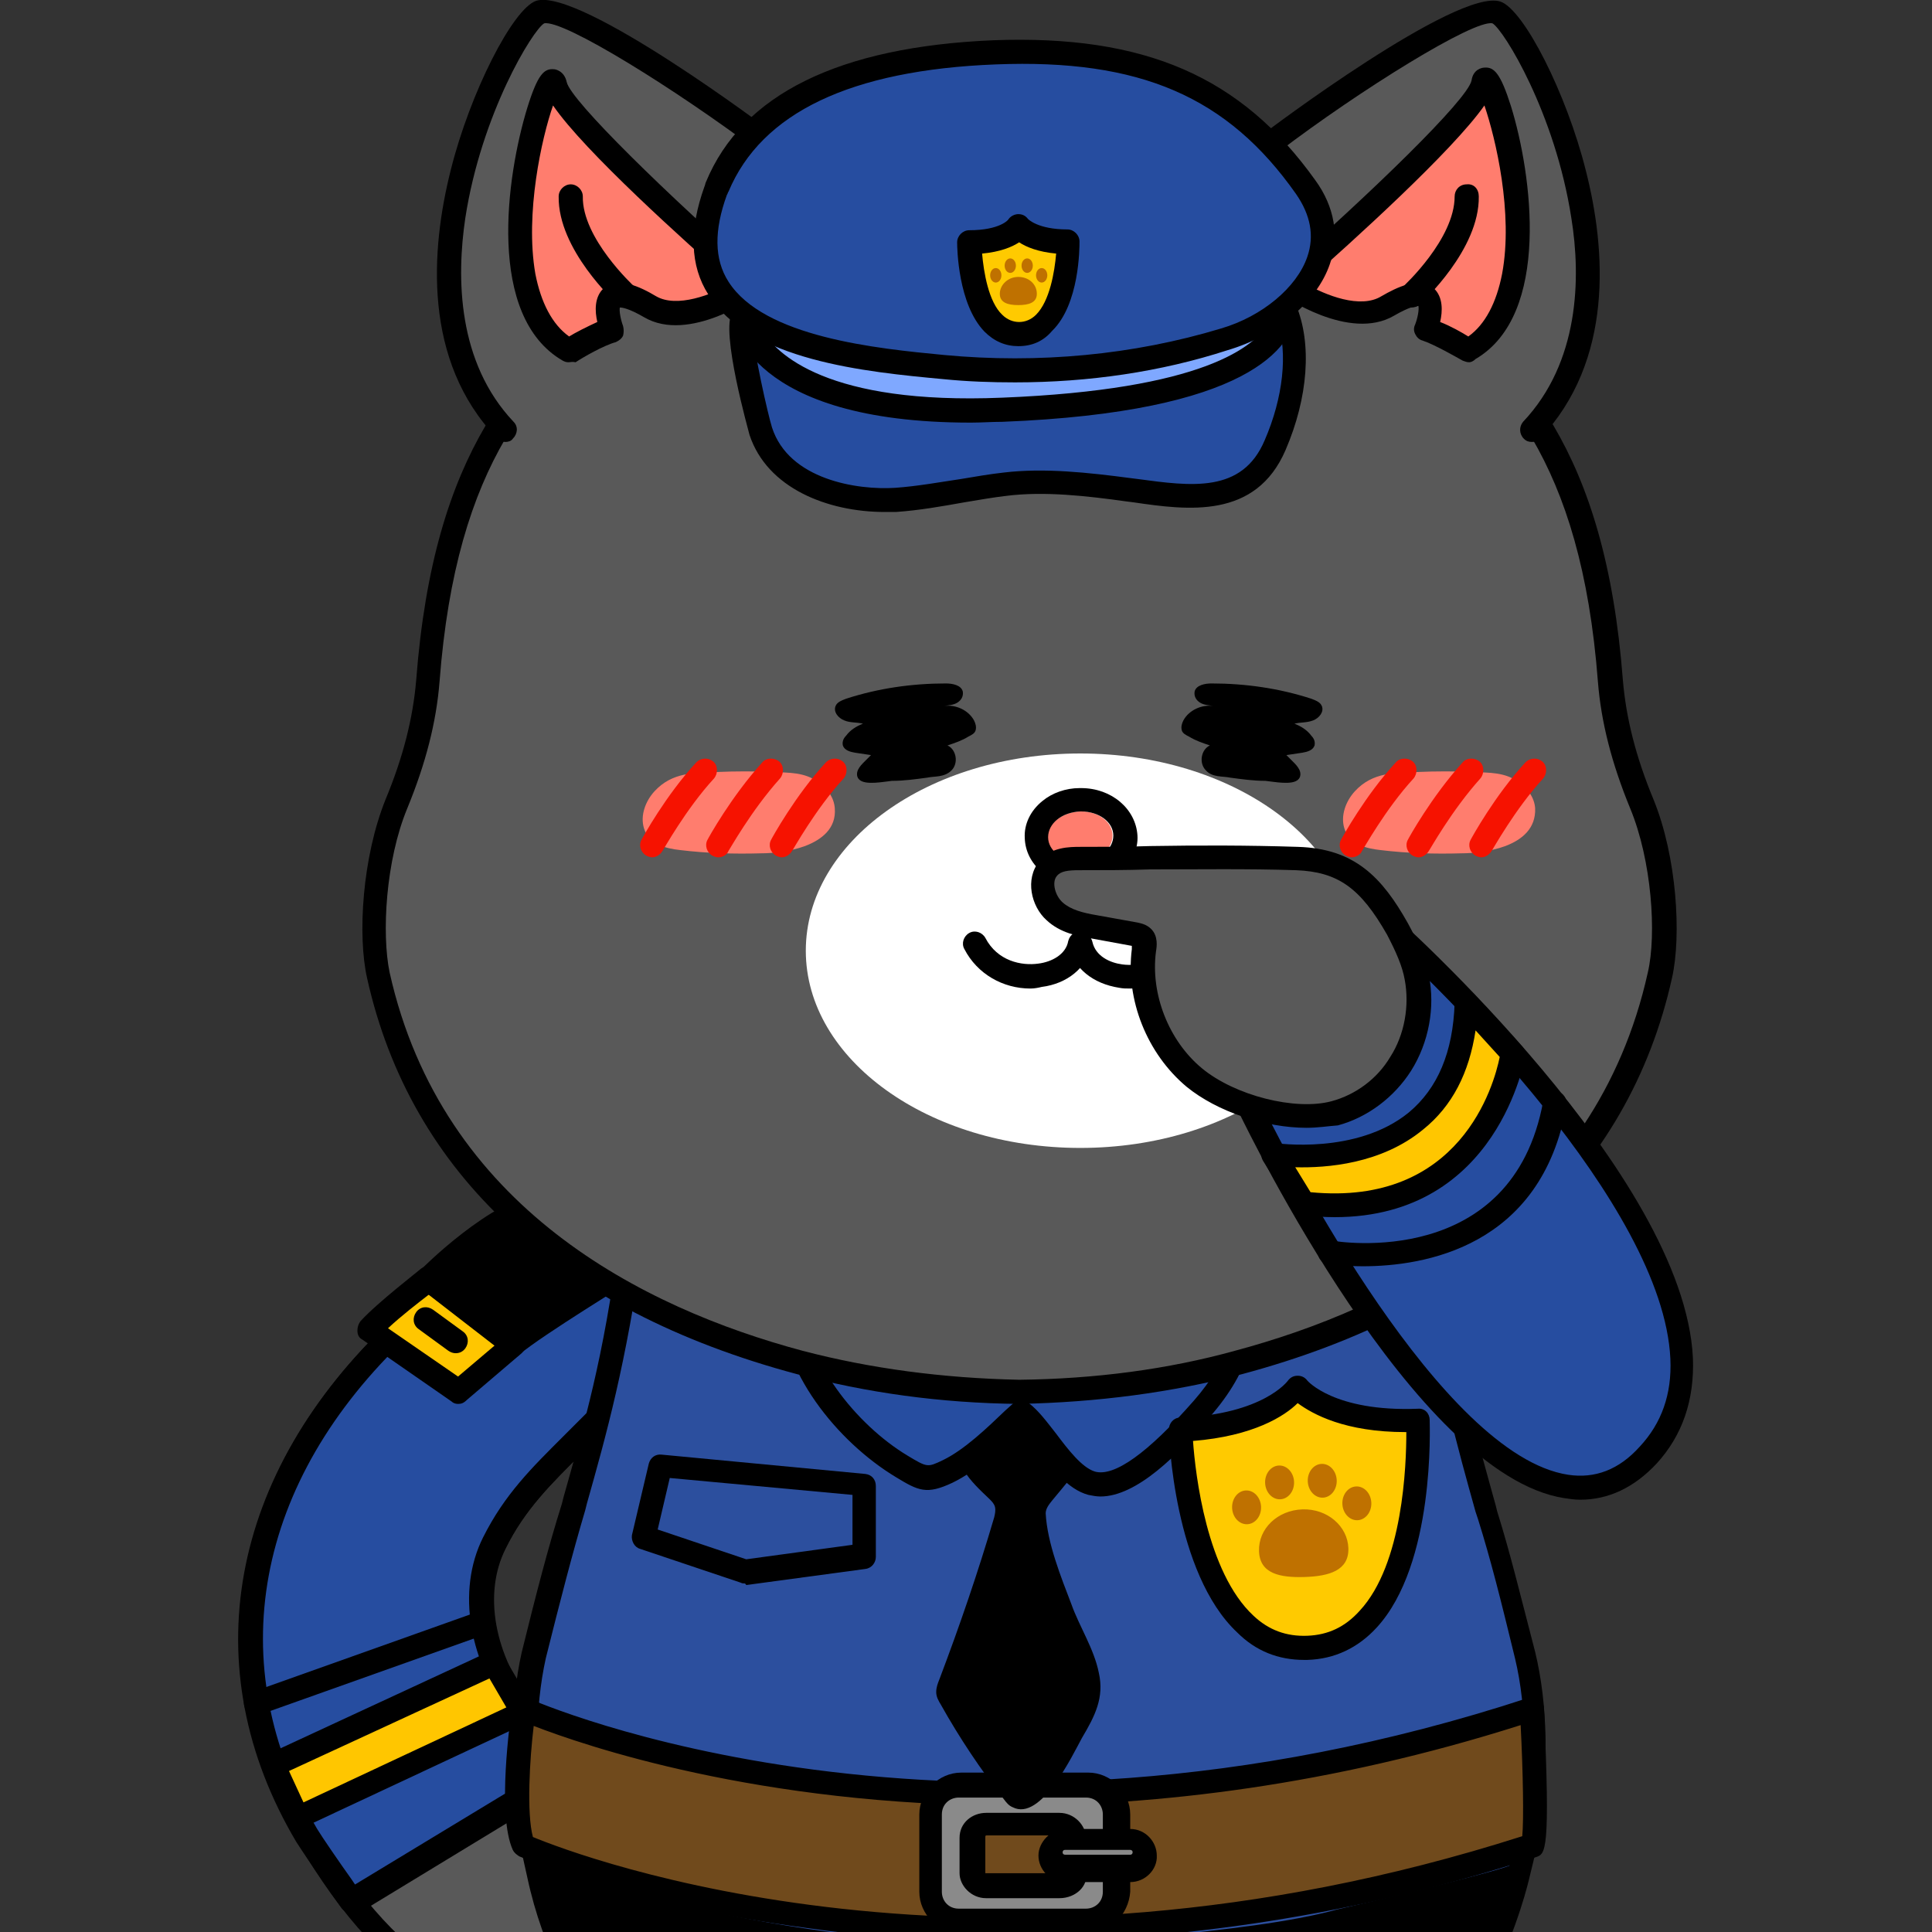<?xml version="1.0" encoding="utf-8"?>
<!-- Generator: Adobe Illustrator 26.5.0, SVG Export Plug-In . SVG Version: 6.00 Build 0)  -->
<svg version="1.1" id="레이어_5" xmlns="http://www.w3.org/2000/svg" xmlns:xlink="http://www.w3.org/1999/xlink" x="0px"
	 y="0px" viewBox="0 0 240 240" style="enable-background:new 0 0 240 240;" xml:space="preserve">
<rect x="0" y="0" width="240" height="240" fill="#333333" stroke="none"/>
<g>
	<defs>
		<rect id="SVGID_1_" width="240" height="240"/>
	</defs>
	<clipPath id="SVGID_00000170280320467135246560000000494494529183756451_">
		<use xlink:href="#SVGID_1_"  style="overflow:visible;"/>
	</clipPath>
	<g style="clip-path:url(#SVGID_00000170280320467135246560000000494494529183756451_);">
		<g>
			<path style="fill:#595959;" d="M78.8,151.1c-1-0.3-2.2-0.5-3.3-0.6c-9.9-1.2-19,8.1-25.8,14.5c-17.5,16.4-25.3,39.7-11.5,63
				c4.1,6.9,10,14.8,17,18.4c3,1.5,6.5,1.7,9.8,1.4c6.1-0.5,12.8-3.3,14.7-8.7c1.5-4.2-0.4-8.8-2.9-12.5c-3.4-5-8.1-9.1-11.8-13.8
				c-4.7-6-7-14.3-3.6-21c3.3-6.7,8-10.2,13.2-15.7c4.5-4.7,9.5-8.4,11.1-14.8C87.2,155.3,83.8,152.4,78.8,151.1z"/>
			<path d="M62.5,249.4c-3.2,0-5.8-0.6-8-1.7c-6.1-3.1-12-9.4-17.6-19c-12.8-21.6-8.4-45.8,11.8-64.8l1.3-1.2
				c6.6-6.3,15.7-14.9,25.7-13.7c1.3,0.2,2.4,0.4,3.5,0.6c6.7,1.7,9.5,5.9,8,11.9c-1.4,5.6-5.2,9.3-8.9,12.9
				c-0.9,0.9-1.8,1.7-2.6,2.6c-1.2,1.3-2.4,2.4-3.5,3.6c-3.7,3.7-7,6.9-9.4,11.8c-2.8,5.6-1.4,13.2,3.5,19.5c1.6,2,3.3,3.9,5,5.7
				c2.4,2.6,4.8,5.2,6.8,8.1c2.4,3.5,4.9,8.7,3.1,13.8c-2.2,6.4-9.7,9.2-15.9,9.7C64.2,249.3,63.4,249.4,62.5,249.4z M73.7,151.8
				c-8,0-15.6,7.2-21.7,13l-1.3,1.2c-19.1,18-23.3,40.8-11.3,61.2c5.3,8.9,11,15.1,16.4,17.8c2.3,1.2,5.3,1.6,9,1.3
				c5.1-0.4,11.6-2.7,13.4-7.8c1.4-4-0.7-8.3-2.7-11.2c-1.9-2.8-4.3-5.3-6.6-7.8c-1.8-1.9-3.6-3.9-5.2-5.9c-5.6-7.1-7.1-16-3.8-22.6
				c2.7-5.4,6.1-8.7,10-12.6c1.1-1.1,2.3-2.3,3.5-3.5c0.9-0.9,1.8-1.8,2.7-2.7c3.5-3.5,6.9-6.7,8.1-11.5c0.7-2.7,0.9-6.6-5.8-8.3
				l0,0c-0.9-0.2-2-0.4-3.1-0.6C74.8,151.9,74.2,151.8,73.7,151.8z"/>
		</g>
		<g>
			<path style="fill:#264DA0;" d="M43.6,236.1c-1-1.5-4.7-6.7-5.5-8.2c-13.8-23.3-6-46.5,11.5-63c6.8-6.4,15.9-15.7,25.8-14.5
				c1.2,0.1,2.3,0.3,3.3,0.6c5,1.3,8.4,4.2,6.9,10.1C84,167.6,79,171.3,74.5,176c-5.3,5.5-9.9,9-13.2,15.7c-3.3,6.7-1.1,15.1,3.6,21
				c1.9,2.4,4,4.6,6,6.8L43.6,236.1z"/>
			<path d="M43.6,237.6c-0.5,0-0.9-0.2-1.2-0.6l-1.2-1.7c-1.6-2.3-3.7-5.4-4.4-6.5c-12.8-21.6-8.4-45.8,11.8-64.8l1.3-1.2
				c6.6-6.3,15.7-14.9,25.7-13.7c1.3,0.2,2.4,0.4,3.5,0.6c6.7,1.7,9.5,5.9,8,11.9c-1.4,5.6-5.2,9.3-8.9,12.9
				c-0.9,0.9-1.8,1.7-2.6,2.6c-1.2,1.3-2.4,2.4-3.5,3.6c-3.7,3.7-7,6.9-9.4,11.8c-2.8,5.6-1.4,13.2,3.5,19.5c1.6,2,3.3,3.9,5,5.8
				l0.9,1c0.3,0.3,0.4,0.8,0.4,1.2c-0.1,0.4-0.3,0.8-0.7,1.1l-27.3,16.6C44.2,237.5,43.9,237.6,43.6,237.6z M73.7,151.8
				c-8,0-15.6,7.2-21.7,13l-1.3,1.2c-19.1,18-23.3,40.8-11.3,61.2c0.6,1,2.8,4.2,4.3,6.3l0.4,0.6l24.6-14.9
				c-1.7-1.8-3.3-3.6-4.9-5.6c-5.6-7.1-7.1-16-3.8-22.6c2.7-5.4,6.1-8.7,10-12.6c1.1-1.1,2.3-2.3,3.5-3.5c0.9-0.9,1.8-1.8,2.7-2.7
				c3.5-3.5,6.9-6.7,8.1-11.5c0.7-2.7,0.9-6.6-5.8-8.3c-0.9-0.2-2-0.4-3.1-0.6C74.8,151.9,74.2,151.8,73.7,151.8z"/>
		</g>
		<g>
			<line style="fill:#D5B898;" x1="31.8" y1="211.6" x2="60" y2="201.6"/>
			<path d="M31.8,213.1c-0.6,0-1.2-0.4-1.4-1c-0.3-0.8,0.1-1.6,0.9-1.9l28.1-10c0.8-0.3,1.6,0.1,1.9,0.9c0.3,0.8-0.1,1.6-0.9,1.9
				l-28.1,10C32.2,213,32,213.1,31.8,213.1z"/>
		</g>
		<g>
			<g>
				<path style="fill:#FFC600;" d="M53.2,158.9c0,0-5.3,4.1-7.3,6.3l11.1,7.7l6.8-5.8L53.2,158.9z"/>
				<path d="M56.9,174.4c-0.3,0-0.6-0.1-0.8-0.3l-11.1-7.7c-0.4-0.2-0.6-0.6-0.6-1.1c0-0.4,0.1-0.8,0.4-1.2c2.1-2.3,7.3-6.3,7.5-6.5
					c0.5-0.4,1.3-0.4,1.8,0l10.6,8.2c0.4,0.3,0.6,0.7,0.6,1.1c0,0.4-0.2,0.9-0.5,1.2l-6.8,5.8C57.6,174.3,57.3,174.4,56.9,174.4z
					 M48.2,165l8.7,6l4.6-3.9l-8.2-6.3C52,161.8,49.8,163.5,48.2,165z"/>
			</g>
			<g>
				<line style="fill:#FFC600;" x1="52.9" y1="163.9" x2="56.6" y2="166.6"/>
				<path d="M56.6,168.1c-0.3,0-0.6-0.1-0.9-0.3l-3.7-2.7c-0.7-0.5-0.8-1.4-0.3-2.1c0.5-0.7,1.4-0.8,2.1-0.3l3.7,2.7
					c0.7,0.5,0.8,1.4,0.3,2.1C57.5,167.9,57.1,168.1,56.6,168.1z"/>
			</g>
			<g>
				<path d="M53.2,158.9c0,0,8.3-8.4,14.6-9.5l10.2,8.2c0,0-11.4,7-14.3,9.4L53.2,158.9z"/>
				<path d="M63.8,168.6c-0.3,0-0.6-0.1-0.9-0.3l-10.6-8.2c-0.3-0.3-0.5-0.6-0.6-1.1c0-0.4,0.1-0.8,0.4-1.1
					c0.4-0.4,8.7-8.8,15.4-9.9c0.4-0.1,0.8,0,1.2,0.3l10.2,8.2c0.4,0.3,0.6,0.8,0.5,1.2c0,0.5-0.3,0.9-0.7,1.2
					c-0.1,0.1-11.4,7-14.1,9.3C64.4,168.5,64.1,168.6,63.8,168.6z M55.5,158.8l8.3,6.4c2.9-2.1,8.8-5.8,11.7-7.7l-8.1-6.5
					C63.1,152.1,57.8,156.6,55.5,158.8z"/>
			</g>
		</g>
		<g>
			<polygon style="fill:#FFC600;" points="33.9,219.3 61.4,206.6 64.9,212.7 36.9,225.8 			"/>
			<path d="M36.9,227.3c-0.2,0-0.3,0-0.5-0.1c-0.4-0.1-0.7-0.4-0.8-0.8l-3-6.6c-0.3-0.7,0-1.6,0.7-1.9l27.4-12.7
				c0.7-0.3,1.5-0.1,1.9,0.6l3.6,6.1c0.2,0.4,0.3,0.8,0.1,1.2c-0.1,0.4-0.4,0.7-0.8,0.9l-28,13.1C37.3,227.2,37.1,227.3,36.9,227.3z
				 M35.9,220l1.8,3.9l25.2-11.8l-2.1-3.6L35.9,220z"/>
		</g>
	</g>
	<g style="clip-path:url(#SVGID_00000170280320467135246560000000494494529183756451_);">
		<g>
			<path style="fill:#2C4F9E;" d="M131.2,121c-13.5,0-26.1,1.9-26.1,1.9c-0.3,0-23.3,7.7-26.6,31.3c-2.1,15.5-4.7,24.2-7.2,33.1
				c-1.6,5.3-3.1,11-4.9,18.4c-2.8,12.6-0.8,32.9,10.6,47.7c10.9,13.9,28.2,21.1,51,21.1s40.1-7.1,51-21.1
				c11.3-14.7,13.7-35,10.6-47.7c-1.9-7.4-3.1-12.3-4.7-17.4c-2.3-8.2-4.7-16-7.7-34.2c-3.3-23.4-25.8-31.3-26.1-31.3
				C144.9,121.4,137.9,121,131.2,121z"/>
			<path d="M127.8,275.9c-23.4,0-41-7.3-52.1-21.6c-11.6-15.1-13.8-36-10.9-49c1.8-7.3,3.3-13.1,5-18.5L70,186
				c2.5-8.9,5-17.2,6.9-32.1c3.4-23.8,25.5-31.8,27.9-32.5l0,0c0.1,0,12.9-1.9,26.3-1.9c7.5,0,14.4,0.7,20,1.9l0,0
				c3.1,0.7,24.1,10.1,27.3,32.5c2.9,17.4,5.3,25.5,7.4,33.1l0.2,0.8c1.6,5.1,2.8,10.1,4.7,17.4c3.1,12.7,1.1,33.4-10.9,49
				C168.7,268.6,151.2,275.9,127.8,275.9z M105.4,124.2c-1.1,0.4-22.3,8-25.5,30.1c-2.1,15.1-4.6,24-7,32.5l-0.2,0.8
				c-1.6,5.4-3.1,11.2-4.9,18.4c-2.7,12.2-0.7,32,10.4,46.4c10.6,13.6,27.4,20.5,49.8,20.5c22.5,0,39.2-6.9,49.8-20.5
				c10.9-14,13.4-33.9,10.4-46.4c-1.8-7.4-3-12.2-4.6-17.3l-0.3-0.9c-2.2-7.9-4.5-15.9-7.5-33.5c-3.1-22.1-24.3-29.9-25-30.2
				c-5.4-1.2-12-1.8-19.4-1.8C118.6,122.4,106.4,124.1,105.4,124.2z"/>
		</g>
		<g>
			<path d="M67,232.8c0,0,28.5,11.3,63.7,10c0,0,24.5-1.1,36-4.2c0,0,20.7-4.8,22.2-5.8c0,0-4.9,21.9-20.9,31.3
				c0,0-14.2,11.3-39.8,10.7c0,0-24.8,0.5-39.8-10.5C87.9,264.2,71.4,253.8,67,232.8z"/>
			<path d="M129.8,276.4c-0.6,0-1.2,0-1.8,0c-1,0-25.4,0.4-40.7-10.8l-0.2-0.1c-5.2-3.6-17.7-14-21.6-32.3l-0.6-2.7l2.5,1
				c0.3,0.1,28.6,11.1,63.1,9.9c0.2,0,24.5-1.1,35.6-4.2c8.3-1.9,20.5-4.9,21.8-5.6l3-2.1l-0.9,3.7c-0.2,0.9-5.2,22.5-21.5,32.2
				C167.4,266.3,153.9,276.4,129.8,276.4z M128,273.4c24.7,0.5,38.8-10.3,38.9-10.4l0.2-0.1c12-7.1,17.6-21.7,19.5-27.7
				c-5.1,1.5-14.9,3.8-19.8,4.9c-11.3,3.2-35.2,4.2-36.2,4.3c-29,1.1-53.8-6.5-61.6-9.2c4.3,16.1,16,25.3,19.8,27.9
				c0.1,0.1,0.2,0.1,0.3,0.2l0,0C103.5,273.8,127.7,273.4,128,273.4z"/>
		</g>
	</g>
	<g style="clip-path:url(#SVGID_00000170280320467135246560000000494494529183756451_);">
		<g>
			<path style="fill:#704A1C;" d="M190.3,229.3c-73,23.7-125.2,0-125.2,0c-1.9-4.1,0-16.9,0-16.9s52.3,23.9,125.2,0
				C190.3,212.4,191.1,229,190.3,229.3z"/>
			<path d="M125.2,241.2c-9.6,0-18.1-0.7-25-1.7c-22.1-2.9-35.1-8.7-35.7-8.9c-0.3-0.2-0.6-0.4-0.8-0.8c-2-4.4-0.3-16.3-0.1-17.7
				c0.1-0.5,0.4-0.9,0.8-1.1c0.4-0.2,0.9-0.2,1.3,0c0.5,0.2,52.6,23.4,124.2-0.1c0.4-0.1,0.9-0.1,1.3,0.2c0.4,0.3,0.6,0.7,0.6,1.2
				c0.8,17.8,0.2,18-1,18.4l0,0C165.8,238.8,143.4,241.2,125.2,241.2z M66.2,228.2c5.8,2.4,55.6,21.4,122.9-0.1
				c0.2-2,0.1-8-0.2-13.8c-23.6,7.5-45.1,10-63.3,10c-31.4,0-53.1-7.5-59.3-9.9C65.8,218.5,65.4,225.2,66.2,228.2z M190.3,229.3
				L190.3,229.3L190.3,229.3z"/>
		</g>
		<g>
			<path style="fill:#8A8A8A;" d="M135.2,221.8h-15.8c-1.9,0-3.6,1.6-3.6,3.6v9.6c0,1.9,1.6,3.6,3.6,3.6h15.8c1.9,0,3.6-1.6,3.6-3.6
				v-9.6C138.6,223.3,137.1,221.8,135.2,221.8z M133.7,232.4c0,1.1-0.8,1.6-1.9,1.6h-9.1c-1.1,0-1.9-0.8-1.9-1.6V228
				c0-1.1,0.8-1.6,1.9-1.6h9.1c1.1,0,1.9,0.8,1.9,1.6V232.4z"/>
			<path d="M135.2,240.2h-15.8c-2.8,0-5.2-2.4-5.2-5.2v-9.6c0-2.8,2.4-5.2,5.2-5.2h15.8c2.8,0,5.2,2.4,5.2,5.2v9.6
				C140.2,237.9,137.8,240.2,135.2,240.2z M119.1,223.3c-1.1,0-2.1,0.8-2.1,2.1v9.6c0,1.1,0.8,2.1,2.1,2.1h15.8
				c1.1,0,2.1-0.8,2.1-2.1v-9.6c0-1.1-0.8-2.1-2.1-2.1L119.1,223.3L119.1,223.3z M131.6,235.8h-9.1c-1.9,0-3.3-1.6-3.3-3.1v-4.4
				c0-1.9,1.6-3.1,3.3-3.1h9.1c1.9,0,3.3,1.6,3.3,3.1v4.4C135.2,234.2,133.7,235.8,131.6,235.8z M122.7,228c-0.3,0-0.3,0-0.3,0.3
				v4.4h0.3h9.1c0.3,0,0.3,0,0.3-0.3V228h-0.3H122.7z"/>
		</g>
		<g>
			<path style="fill:#8A8A8A;" d="M140.4,232.2h-8.1c-1.1,0-1.9-0.8-1.9-1.9l0,0c0-1.1,0.8-1.9,1.9-1.9h8.1c1.1,0,1.9,0.8,1.9,1.9
				l0,0C142.3,231.4,141.5,232.2,140.4,232.2z"/>
			<path d="M140.4,233.8h-8.1c-1.9,0-3.3-1.6-3.3-3.3s1.6-3.3,3.3-3.3h8.1c1.9,0,3.3,1.6,3.3,3.3
				C143.8,232.2,142.3,233.8,140.4,233.8z M132.3,229.8c-0.3,0-0.3,0.3-0.3,0.3c0,0.3,0.3,0.3,0.3,0.3h8.1c0.3,0,0.3-0.3,0.3-0.3
				c0-0.3-0.3-0.3-0.3-0.3H132.3z"/>
		</g>
	</g>
	<g style="clip-path:url(#SVGID_00000170280320467135246560000000494494529183756451_);">
		<path style="fill:#704A1C;" d="M82.2,308.5c0,0.3-0.3,0.5-0.5,0.5s-19,2-23.2,14.7c-1.5,4.7-1.8,10.5,1.8,14.4
			c4.5,5.5,15,5.3,21.4,5.8c5.5,0.5,10.9,0.3,16.2-0.8c3-0.5,6.2-1.2,8.8-2.7c5.8-3.2,4.7-10.2,5-15.9c0-1,0.5-14.4,0.8-14.4
			C112.6,309.9,82.2,308.5,82.2,308.5z"/>
		<path d="M87.2,345.6c-1.9,0-3.8-0.1-5.7-0.3c-0.8-0.1-1.8-0.1-2.8-0.2c-6.5-0.4-15.3-0.8-19.6-6c-3.2-3.7-4-9.5-2-15.8
			c4.2-12.4,20.5-15.2,24-15.7c0.1-0.1,0.1-0.1,0.2-0.2c0.3-0.3,0.7-0.4,1-0.4l28.9,1.4c0.4,0,0.8,0,1,0.1c0.1,0,0.1,0,0.2,0l0,0
			c0.9,0.1,1.4,0.5,1.4,1.4c0,0.2,0,0.3-0.1,0.5c-0.2,1.6-0.7,12.9-0.7,14c0,0.9-0.1,1.9-0.1,2.8c-0.1,5.3-0.1,11.3-5.7,14.4
			c-2.8,1.7-6.4,2.5-9.2,2.9C94.6,345.2,90.9,345.6,87.2,345.6z M82.9,309.9c-0.4,0.3-0.8,0.5-1.2,0.5c-0.1,0-17.9,1.9-21.9,13.8
			c-0.8,2.5-2.3,8.9,1.5,13.1c3.5,4.2,11.6,4.7,17.5,5.1c1,0.1,2,0.1,2.9,0.2c5.4,0.5,10.8,0.3,15.8-0.8c2.5-0.5,5.8-1.1,8.3-2.5
			c4.2-2.4,4.2-7.1,4.2-12c0-0.9,0-1.9,0.1-2.8c0-0.5,0.1-4.2,0.3-7.6c0.1-1.8,0.2-3.5,0.3-4.8c0-0.3,0-0.5,0-0.7
			C106.1,311,91.7,310.4,82.9,309.9z M112.8,311.3c-0.1,0-0.3,0.1-0.5,0.1C112.5,311.3,112.6,311.3,112.8,311.3z M81.7,307.5
			c-0.1,0-0.1,0-0.2,0C81.6,307.5,81.7,307.5,81.7,307.5z"/>
	</g>
	<g style="clip-path:url(#SVGID_00000170280320467135246560000000494494529183756451_);">
		<path d="M112.3,314.9c0-3,4.5-54.4,5-61.9l-25.9-5.8l-8.8,59.9l-0.3,1.2c0,0,4.2,13.5,29.9,8.2L112.3,314.9L112.3,314.9z"/>
		<path d="M101.4,319.3c-16.8,0-20.1-9.9-20.3-10.5c-0.1-0.2-0.1-0.5,0-0.7l0.3-1.2l8.7-59.8c0.1-0.4,0.3-0.8,0.6-0.9
			c0.3-0.2,0.8-0.3,1.1-0.2l25.9,5.8c0.7,0.2,1.1,0.8,1.1,1.5c-0.2,3.1-1.1,14.1-2.1,25.6c-1.3,15.4-2.9,34.5-2.9,36.1v1.8
			c0,0.7-0.5,1.2-1.1,1.4C108.4,319,104.6,319.3,101.4,319.3z M112.3,316.7L112.3,316.7L112.3,316.7z M83.9,308.3
			c0.8,1.9,5.8,11.1,27.1,7.2v-0.6c0-1.8,1.5-19.4,2.9-36.4c0.8-10.4,1.7-20.2,2-24.3L92.5,249L84,307.4L83.9,308.3z"/>
	</g>
	<g style="clip-path:url(#SVGID_00000170280320467135246560000000494494529183756451_);">
		<g>
			<path style="fill:#704A1C;" d="M141.6,309.9c0.3,0,0.8,13.5,0.8,14.4c0.3,5.8-0.8,12.7,5,15.9c2.7,1.5,5.8,2.3,8.8,2.7
				c5.5,1,10.9,1,16.2,0.8c6.5-0.5,17-0.5,21.4-5.8c3.5-4,3.2-9.7,1.8-14.4c-4-12.7-22.9-14.7-23.2-14.7c-0.3,0-0.5-0.3-0.5-0.5
				C172,308.5,141.6,309.9,141.6,309.9z"/>
			<path d="M167,345.5c-3.5,0-7.4-0.2-11.2-0.9c-2.5-0.5-5.9-1.1-9.2-2.9c-5.6-3.1-5.7-9.2-5.7-14.4c0-0.9,0-1.9-0.1-2.7
				c0-1.1-0.5-12.5-0.7-14.1c-0.1-0.1-0.1-0.3-0.1-0.5c0-0.8,0.6-1.4,1.3-1.4c10.1-0.5,29.3-1.4,30.1-1.5h0.1c0.5,0,0.8,0.2,1.1,0.6
				c3.5,0.5,20,3.2,24,15.7c2,6.3,1.2,12.1-2.1,15.8c-4.3,5.1-13.4,5.7-20,6c-0.8,0.1-1.7,0.1-2.5,0.2
				C170.7,345.4,168.9,345.5,167,345.5z M143.1,311.3c0,0.2,0,0.5,0,0.7c0.1,1.3,0.2,3,0.3,4.8c0.2,3.5,0.3,7.2,0.3,7.6
				c0,0.8,0,1.8,0.1,2.7c0,5,0.1,9.6,4.2,12c2.2,1.2,4.7,2,8.3,2.5c5.8,1,11.5,0.9,15.9,0.8c0.8-0.1,1.5-0.1,2.5-0.2
				c6.1-0.4,14.4-0.9,18-5.1c3.7-4.2,2.3-10.6,1.5-13.1c-3.7-11.8-21.8-13.7-22-13.8l0,0c-0.4,0-0.8-0.2-1.1-0.5c-0.2,0-0.3,0-0.5,0
				L143.1,311.3z M141.1,311.3c0.1,0.1,0.3,0.1,0.5,0.1C141.4,311.3,141.2,311.3,141.1,311.3z M172.3,307.5c0,0,0.1,0,0.2,0
				C172.3,307.5,172.3,307.5,172.3,307.5z"/>
		</g>
		<g>
			<path d="M141.8,314.9c0-3-4.5-54.4-5-61.9l25.9-5.8l8.8,59.9l0.3,1.2c0,0-4.2,13.5-29.9,8.2L141.8,314.9L141.8,314.9z"/>
			<path d="M152.8,319.3c-3.2,0-7-0.4-11.3-1.2c-0.7-0.1-1.1-0.8-1.1-1.4v-1.8c0-1.7-1.6-20.8-2.9-36.2c-0.9-11.5-1.9-22.5-2.1-25.6
				c0-0.7,0.4-1.3,1.1-1.5l25.9-5.8c0.4-0.1,0.8,0,1.1,0.2c0.3,0.2,0.6,0.6,0.6,0.9l8.8,59.9l0.2,1.1c0,0.2,0,0.5,0,0.7
				C172.9,309.3,169.6,319.3,152.8,319.3z M143.2,315.5c21,4,26.2-5.4,27.1-7.2l-0.2-0.8l-8.5-58.5l-23.3,5.2c0.3,4.2,1.1,14,2,24.3
				c1.4,17,2.9,34.6,2.9,36.4L143.2,315.5L143.2,315.5z"/>
		</g>
	</g>
	<g style="clip-path:url(#SVGID_00000170280320467135246560000000494494529183756451_);">
		<path d="M122.9,186.2c0.3,0.3,0.6,0.6,0.7,1c0.1,0.4,0,0.9-0.1,1.3c-2,6.8-4.3,13.5-6.8,20.1c-0.2,0.5-0.4,1-0.4,1.6
			c0,0.6,0.3,1.1,0.6,1.6c2.3,4.1,4.9,8,7.8,11.7c0.3,0.4,0.6,0.8,1.1,1c3.5,1.8,7.4-6.4,8.6-8.6c1.6-2.7,2.8-5,2.1-8.1
			c-0.6-3-2.4-5.7-3.4-8.5c-1.3-3.4-3-7.6-3.2-11.3c0-0.6,0.4-1.1,0.8-1.6c1.3-1.6,2.7-3.1,3.7-4.9s1.4-4,0.7-5.9
			c-1.7-4.8-8.4-4.8-11.6-1.6c-1.3,1.3-2.6,3.2-3.6,4.7C117.8,181.5,120.7,184.1,122.9,186.2z"/>
		<g>
			<path style="fill:#264DA0;" d="M98.5,161.6c-0.1,8.1,7,16.6,13.5,20.5c2.6,1.6,3.1,2,5.8,0.7c3.3-1.6,6.6-5,9.1-7.3
				c2.7,2.2,5.3,7.8,8.7,8.8c4.5,1.3,11.2-6.3,13.8-9.3c3.8-4.3,6.4-9.8,4.5-15.6c-4-11.9-17.3-16.5-28.9-16
				c-8.2,0.4-19.1,3.8-24.1,10.8C99.2,156.5,98.5,159,98.5,161.6z"/>
			<path d="M136.7,185.9c-0.5,0-1-0.1-1.5-0.2c-2.6-0.7-4.5-3.3-6.4-5.7c-0.7-0.9-1.3-1.8-2-2.4c-2.4,2.3-5.4,5.1-8.5,6.6
				c-3.2,1.5-4.2,1-7-0.7c-7.3-4.4-14.5-13.3-14.4-21.9v0c0-3,1-5.8,2.7-8.3c5.3-7.3,16.5-11,25.2-11.4c12.1-0.6,26.1,4.5,30.3,17
				c1.9,5.5,0.2,11.4-4.8,17.1C146.4,180.7,141.2,185.9,136.7,185.9z M126.8,173.5l1,0.8c1.2,0.9,2.3,2.4,3.4,3.8
				c1.5,2,3.2,4.2,4.8,4.7c2.4,0.7,6.6-2.3,12.3-8.8c4.3-4.9,5.7-9.7,4.2-14.2c-3.7-11.1-16.5-15.5-27.4-15c-8,0.4-18.3,3.7-23,10.1
				c-1.4,2-2.2,4.2-2.2,6.6l0,0c-0.1,7.4,6.5,15.5,12.8,19.3c2.5,1.5,2.5,1.5,4.4,0.6c2.7-1.3,5.5-4,7.8-6.2L126.8,173.5z"/>
		</g>
	</g>
	<path style="clip-path:url(#SVGID_00000170280320467135246560000000494494529183756451_);" d="M92.5,196.7c-0.2,0-0.3,0-0.5-0.1
		l-12.5-4.2c-0.7-0.2-1.1-1-1-1.7l2.1-8.9c0.2-0.7,0.8-1.2,1.6-1.1l25.3,2.4c0.8,0.1,1.3,0.7,1.3,1.5v8.8c0,0.7-0.5,1.4-1.3,1.5
		l-14.8,2C92.6,196.7,92.5,196.7,92.5,196.7z M81.7,190l11,3.7l13.2-1.8v-6.2l-22.7-2.1L81.7,190z"/>
	<g style="clip-path:url(#SVGID_00000170280320467135246560000000494494529183756451_);">
		<g>
			<path style="fill:#FFCA00;" d="M176.2,176.4c-11.5,0.4-14.9-4.1-14.9-4.1s-3.1,4.8-14.6,5.2c0,0,0.8,27.7,15.8,27.1
				C177.4,204.1,176.2,176.4,176.2,176.4z"/>
			<path d="M162,206.2c-3.2,0-6-1.1-8.3-3.4c-7.9-7.4-8.5-24.5-8.5-25.2c0-0.8,0.6-1.5,1.4-1.5c10.4-0.4,13.4-4.6,13.4-4.6
				c0.3-0.4,0.7-0.6,1.2-0.6c0.5,0,0.9,0.2,1.2,0.6c0,0,3.3,3.9,13.7,3.5c0.9-0.1,1.5,0.6,1.5,1.4c0,0.7,0.7,17.9-6.6,25.8
				c-2.3,2.5-5.2,3.9-8.6,4C162.3,206.2,162.1,206.2,162,206.2z M148.2,179c0.3,4.2,1.7,16.3,7.5,21.7c1.9,1.8,4.1,2.6,6.7,2.5
				c2.6-0.1,4.7-1.1,6.5-3.1c5.4-5.8,5.8-18.1,5.8-22.2c0,0,0,0-0.1,0c-7.5,0-11.5-2.2-13.4-3.6C159.6,175.9,155.7,178.4,148.2,179z
				"/>
		</g>
		<g>
			<path style="fill:#BF7100;" d="M167.5,192.3c0.1,2.8-2.4,3.5-5.4,3.6c-3.1,0.1-5.6-0.4-5.7-3.2c-0.1-2.8,2.3-5.1,5.4-5.2
				C164.9,187.4,167.4,189.6,167.5,192.3z"/>
			<g>
				
					<ellipse transform="matrix(0.999 -3.796101e-02 3.796101e-02 0.999 -7 6.015)" style="fill:#BF7100;" cx="154.9" cy="187.3" rx="1.8" ry="2.1"/>
				
					<ellipse transform="matrix(0.999 -3.796101e-02 3.796101e-02 0.999 -6.97 6.536)" style="fill:#BF7100;" cx="168.6" cy="186.8" rx="1.8" ry="2.1"/>
			</g>
			<g>
				
					<ellipse transform="matrix(0.999 -3.796101e-02 3.796101e-02 0.999 -6.878 6.17)" style="fill:#BF7100;" cx="159" cy="184.2" rx="1.8" ry="2.1"/>
				
					<ellipse transform="matrix(0.999 -3.796101e-02 3.796101e-02 0.999 -6.867 6.368)" style="fill:#BF7100;" cx="164.3" cy="184" rx="1.8" ry="2.1"/>
			</g>
		</g>
	</g>
	<g style="clip-path:url(#SVGID_00000170280320467135246560000000494494529183756451_);">
		<g>
			<g>
				<g>
					<path style="fill:#595959;" d="M203.9,99.9c-2-4.9-3.5-10-3.9-15.2c-2.2-28.5-12.7-38.7-24.2-48
						c-14.9-12.1-37.4-11.2-46.4-10.6c-2,0.1-3.9,0.1-5.9,0c-8.9-0.6-31.5-1.5-46.4,10.6c-11.5,9.3-22,19.5-24.2,48
						c-0.4,5.3-1.9,10.4-3.9,15.2c-2.7,6.7-3.4,16.2-2.2,21.3c5.8,26,26.5,41.2,52.4,48.1c8.7,2.3,17.9,3.5,27.2,3.6
						c9.3-0.1,18.5-1.3,27.2-3.6c25.9-6.9,46.6-22.1,52.4-48.1C207.3,116.1,206.6,106.6,203.9,99.9z"/>
					<path d="M126.6,174.4c-9.8-0.1-19-1.4-27.6-3.7c-29.6-7.9-48-24.9-53.4-49.2c-1.2-5.3-0.6-15,2.3-22.2
						c2.2-5.3,3.4-10.1,3.8-14.8c2.2-28.7,12.5-39.2,24.7-49.1c10.6-8.6,26.6-12.3,47.4-10.9c1.9,0.1,3.8,0.1,5.7,0
						c20.8-1.4,36.8,2.3,47.4,10.9c12.2,9.9,22.5,20.4,24.7,49.1c0.4,4.7,1.6,9.5,3.8,14.8c2.9,7.1,3.5,16.9,2.3,22.2
						c-5.4,24.3-23.9,41.3-53.4,49.2C145.5,173,136.3,174.2,126.6,174.4z M115.5,27.2c-16.1,0-28.7,3.5-37.3,10.5
						c-11.7,9.5-21.5,19.5-23.6,47c-0.4,5-1.7,10.1-4,15.7c-2.7,6.5-3.2,15.6-2.2,20.4c6.5,29.2,31.5,41.7,51.3,47
						c8.4,2.2,17.4,3.4,26.9,3.6c9.4-0.1,18.5-1.3,26.8-3.6c19.8-5.3,44.8-17.7,51.3-47c1.1-4.7,0.5-13.9-2.2-20.4v0
						c-2.3-5.6-3.6-10.7-4-15.7c-2.1-27.5-11.9-37.6-23.6-47c-10-8.1-25.3-11.6-45.3-10.3c-2,0.1-4.1,0.1-6.1,0
						C120.7,27.3,118.1,27.2,115.5,27.2z"/>
				</g>
				<ellipse style="fill:#FFFFFF;" cx="134.2" cy="118.1" rx="34.1" ry="24.5"/>
				<g>
					<path style="fill-rule:evenodd;clip-rule:evenodd;fill:#FF7D6E;" d="M134.1,100.8c2.3-0.1,4.1,1.3,4.1,3c0,1.7-1.7,3.1-4,3.2
						c-2.3,0.1-4.1-1.3-4.2-3C130.1,102.4,131.9,100.9,134.1,100.8z"/>
					<path d="M134.3,100.8c2.2,0,4,1.3,4,3c0,1.7-1.7,3.1-4,3.2c0,0-0.1,0-0.1,0c-2.2,0-4-1.3-4-3c0-1.7,1.7-3.1,4-3.2
						C134.2,100.8,134.2,100.8,134.3,100.8 M134.3,97.9l-0.2,0c-1.7,0-3.4,0.6-4.6,1.6c-1.5,1.2-2.3,2.9-2.2,4.6
						c0.1,3.3,3.1,5.9,7,5.9l0.2,0c1.7,0,3.4-0.6,4.6-1.6c1.5-1.2,2.3-2.9,2.2-4.6C141.1,100.5,138.1,97.9,134.3,97.9L134.3,97.9z"
						/>
				</g>
				<g>
					<g>
						<path style="fill-rule:evenodd;clip-rule:evenodd;" d="M118.2,95.7c0.9-0.9,0.6-2.6-0.5-3.1c0.9-0.3,1.8-0.6,2.6-1.1
							c0.4-0.2,0.8-0.4,0.9-0.8c0.1-0.4,0-0.8-0.2-1.2c-0.7-1.3-2.3-2-3.7-1.8c0.5-0.1,1.1-0.1,1.6-0.4c0.5-0.3,0.8-0.8,0.7-1.4
							c-0.2-0.8-1.3-1-2.1-1c-4.2,0-8.4,0.6-12.4,1.9c-0.5,0.2-1.1,0.4-1.3,0.9c-0.3,0.7,0.3,1.5,1.1,1.8c0.7,0.3,1.5,0.2,2.3,0.4
							c-0.8,0.3-1.6,0.8-2.1,1.5c-0.3,0.3-0.5,0.7-0.4,1.2c0.2,0.6,0.9,0.8,1.5,0.9c0.7,0.1,1.3,0.2,2,0.3c-0.3,0.3-0.5,0.5-0.8,0.8
							c-0.3,0.3-0.6,0.6-0.8,1s-0.2,0.9,0.1,1.2c0.7,0.8,3.1,0.3,4.1,0.2c1.5,0,2.9-0.2,4.4-0.4C116.1,96.4,117.3,96.6,118.2,95.7z"
							/>
					</g>
				</g>
				<g>
					<path d="M128,122.8c-3.4,0-6.6-1.8-8.2-4.9c-0.4-0.7-0.1-1.6,0.6-2c0.7-0.4,1.6-0.1,2,0.6c1.5,2.9,4.5,3.5,6.6,3.2
						c1.6-0.2,3.4-1.1,3.7-2.8c0.2-0.8,0.9-1.3,1.8-1.1c0.8,0.2,1.3,1,1.1,1.7c-0.6,2.7-3,4.7-6.2,5.1
						C129,122.7,128.5,122.8,128,122.8z"/>
				</g>
				<g>
					<path d="M140.4,122.8c-0.5,0-0.9,0-1.4-0.1c-3.2-0.5-5.6-2.4-6.2-5.1c-0.2-0.8,0.3-1.6,1.1-1.7c0.8-0.2,1.6,0.3,1.8,1.1
						c0.4,1.8,2.2,2.6,3.7,2.8c2.1,0.3,5.1-0.4,6.6-3.2c0.4-0.7,1.3-1,2-0.6c0.7,0.4,1,1.3,0.6,2C146.9,121,143.8,122.8,140.4,122.8
						z"/>
				</g>
				<g>
					<path style="fill:#595959;" d="M111.2,32.1c0,0-9.4-9.4-16-14.4S70.6,0.3,67.1,1.5c-3.5,1.2-20.7,34.6-4.4,51.9"/>
					<path d="M62.8,54.9c-0.4,0-0.8-0.2-1.1-0.5C52.5,44.8,53.5,31,56,21.1c2.4-9.6,7.7-20,10.6-21C72-1.6,95.8,16.3,96,16.5
						c6.6,5,15.8,14.1,16.2,14.5c0.6,0.6,0.6,1.5,0,2.1c-0.6,0.6-1.5,0.6-2.1,0c-0.1-0.1-9.4-9.4-15.9-14.3
						C84.1,11.2,70,2.4,67.6,2.9c-1.4,0.8-7.8,11.2-9.8,24.2c-1.1,7.4-1,17.9,6,25.3c0.6,0.6,0.5,1.5-0.1,2.1
						C63.5,54.8,63.1,54.9,62.8,54.9z"/>
				</g>
				<g>
					<path style="fill:#FF7D6E;" d="M93.4,35.4c0,0-23.9-20.9-24.5-24.9s-10.3,26.1,1.7,33.1c0,0,3.4-2,5.4-2.6c0,0-2.9-7.3,4.7-2.8
						C85.5,40.9,93.4,35.4,93.4,35.4z"/>
					<path d="M70.6,45c-0.3,0-0.5-0.1-0.7-0.2c-9.5-5.5-7-22.9-4.4-31.4c1.3-4.2,2.1-4.9,3.3-4.8c0.2,0,1.3,0.2,1.6,1.6
						c0.5,2.3,12.6,14.1,24,24.1c0.3,0.3,0.5,0.7,0.5,1.2c0,0.5-0.3,0.9-0.6,1.1c-0.4,0.2-8.7,6.1-14.3,2.8c-1.9-1.1-2.7-1.2-3-1.2
						c-0.1,0.4,0.1,1.5,0.4,2.3c0.1,0.4,0.1,0.8,0,1.2c-0.2,0.4-0.5,0.6-0.9,0.8c-1.5,0.4-4.1,1.9-5,2.5C71.1,44.9,70.9,45,70.6,45z
						 M68.7,13.1c-1.4,4-3.5,13.4-2.2,20.9c0.7,3.6,2.1,6.3,4.2,7.8c0.8-0.5,2.2-1.2,3.5-1.8c-0.3-1.3-0.4-3.1,0.8-4.2
						c1.7-1.5,4.5-0.2,6.5,1c2.6,1.5,6.9-0.2,9.5-1.6C85.1,30,72.6,18.8,68.7,13.1z"/>
				</g>
				<g>
					<path style="fill:#FF7D6E;" d="M77.7,36.7c0,0-6.9-6.3-6.8-12.3"/>
					<path d="M77.7,38.2c-0.4,0-0.7-0.1-1-0.4c-0.3-0.3-7.4-6.8-7.3-13.4c0-0.8,0.7-1.5,1.5-1.5c0.8,0,1.5,0.7,1.5,1.5
						c-0.1,5.2,6.3,11.1,6.4,11.2c0.6,0.5,0.6,1.5,0.1,2.1C78.5,38.1,78.1,38.2,77.7,38.2z"/>
				</g>
				<g>
					<path style="fill:#595959;" d="M141.9,32.1c0,0,9.4-9.4,16-14.4c6.6-5,24.5-17.3,28-16.2c3.5,1.2,20.7,34.6,4.4,51.9"/>
					<path d="M190.3,54.9c-0.4,0-0.7-0.1-1-0.4c-0.6-0.6-0.6-1.5-0.1-2.1c7-7.4,7.2-17.9,6-25.3c-2-13-8.4-23.4-9.8-24.2
						c-2.3-0.5-16.5,8.3-26.6,16c-6.4,4.9-15.8,14.2-15.9,14.3c-0.6,0.6-1.5,0.6-2.1,0c-0.6-0.6-0.6-1.5,0-2.1
						c0.4-0.4,9.6-9.5,16.2-14.5c0.2-0.2,24.1-18.2,29.4-16.4c2.9,1,8.2,11.4,10.6,21c2.5,9.8,3.5,23.6-5.7,33.3
						C191.1,54.8,190.7,54.9,190.3,54.9z"/>
				</g>
				<g>
					<path style="fill:#FF7D6E;" d="M159.7,35.4c0,0,23.9-20.9,24.5-24.9c0.6-4.1,10.3,26.1-1.7,33.1c0,0-3.4-2-5.4-2.6
						c0,0,2.9-7.3-4.7-2.8C167.6,40.9,159.7,35.4,159.7,35.4z"/>
					<path d="M182.5,45c-0.3,0-0.5-0.1-0.8-0.2c-0.9-0.5-3.5-2-5-2.5c-0.4-0.1-0.7-0.4-0.9-0.8c-0.2-0.4-0.2-0.8,0-1.2
						c0.3-0.8,0.5-1.8,0.4-2.3c-0.3,0-1.1,0.1-3,1.2c-5.6,3.3-13.9-2.5-14.3-2.8c-0.4-0.3-0.6-0.7-0.6-1.1c0-0.5,0.2-0.9,0.5-1.2
						c11.4-10,23.5-21.7,24-24.1c0.2-1.4,1.3-1.6,1.6-1.6c1.2-0.1,2,0.7,3.3,4.8c2.6,8.4,5,25.9-4.4,31.4
						C183,44.9,182.7,45,182.5,45z M178.9,40c1.3,0.5,2.7,1.3,3.5,1.8c2.1-1.5,3.5-4.2,4.2-7.8c1.4-7.5-0.8-16.8-2.2-20.9
						c-4,5.7-16.4,16.9-22.3,22.1c2.6,1.5,6.9,3.2,9.5,1.6c1.9-1.1,4.7-2.5,6.5-1C179.3,36.9,179.2,38.7,178.9,40z"/>
				</g>
				<g>
					<path style="fill:#FF7D6E;" d="M175.3,36.7c0,0,6.9-6.3,6.8-12.3"/>
					<path d="M175.3,38.2c-0.4,0-0.8-0.2-1.1-0.5c-0.5-0.6-0.5-1.5,0.1-2.1c0.1-0.1,6.4-5.9,6.4-11.2c0-0.8,0.6-1.5,1.5-1.5
						c0.9-0.1,1.5,0.6,1.5,1.5c0.1,6.6-7,13.1-7.3,13.4C176.1,38.1,175.7,38.2,175.3,38.2z"/>
				</g>
				<g>
					<path style="fill:#595959;" d="M138,35.8c4.6,1.1,13.6-8.1,7.4-13.7c-6.2-5.7-11.5,4.7-11.5,4.7s2-14.5-7.9-13.7
						c-9.9,0.8-6.3,12.2-6.3,12.2s-1.6-6.5-7-5.6c-11.1,1.9-7.5,13.7,0.9,16.4"/>
					<path d="M113.4,37.5c-0.1,0-0.3,0-0.4-0.1c-5.3-1.7-9.2-6.8-8.8-11.6c0.3-4,3.3-6.8,8.2-7.6c2.2-0.4,3.9,0.2,5.2,1.2
						c0.1-1.5,0.6-3,1.5-4.3c1.4-2.1,3.7-3.3,6.8-3.5c2.8-0.2,5,0.6,6.7,2.3c2,2.2,2.8,5.4,3,8.2c1.3-1.4,3.1-2.7,5.1-3.1
						c2.1-0.4,4,0.3,5.9,2c2.9,2.6,3.4,6.2,1.4,9.9c-2,3.7-6.5,7.2-10.2,6.3c-0.8-0.2-1.3-1-1.1-1.8c0.2-0.8,1-1.3,1.8-1.1
						c1.8,0.4,5.2-1.7,6.9-4.8c0.9-1.7,1.5-4.2-0.8-6.4c-1.1-1-2.2-1.5-3.4-1.2c-2.7,0.5-5.1,4.2-5.8,5.6c-0.3,0.6-1.1,0.9-1.8,0.7
						c-0.7-0.2-1.1-0.9-1-1.6c0.3-2.1,0.4-8-2.1-10.7c-1-1.1-2.4-1.6-4.3-1.4c-2.2,0.2-3.7,0.9-4.6,2.2c-1.7,2.5-0.8,6.5-0.5,7.7
						c0,0.1,0.1,0.3,0.1,0.4c0.2,0.8-0.3,1.6-1,1.8c-0.8,0.2-1.6-0.2-1.8-1c0,0,0-0.1-0.1-0.3c-0.3-1-1.7-4.8-5.3-4.2
						c-3.5,0.6-5.5,2.3-5.7,4.9c-0.2,3,2.3,7.2,6.8,8.6c0.8,0.2,1.2,1.1,1,1.9C114.7,37.1,114.1,37.5,113.4,37.5z"/>
				</g>
				<g>
					<g>
						<path style="fill-rule:evenodd;clip-rule:evenodd;" d="M149.8,95.7c-0.9-0.9-0.6-2.6,0.5-3.1c-0.9-0.3-1.8-0.6-2.6-1.1
							c-0.4-0.2-0.8-0.4-0.9-0.8c-0.1-0.4,0-0.8,0.2-1.2c0.7-1.3,2.3-2,3.7-1.8c-0.5-0.1-1.1-0.1-1.6-0.4s-0.8-0.8-0.7-1.4
							c0.2-0.8,1.3-1,2.1-1c4.2,0,8.4,0.6,12.4,1.9c0.5,0.2,1.1,0.4,1.3,0.9c0.3,0.7-0.3,1.5-1.1,1.8s-1.5,0.2-2.3,0.4
							c0.8,0.3,1.6,0.8,2.1,1.5c0.3,0.3,0.5,0.7,0.4,1.2c-0.2,0.6-0.9,0.8-1.5,0.9c-0.7,0.1-1.3,0.2-2,0.3c0.3,0.3,0.5,0.5,0.8,0.8
							c0.3,0.3,0.6,0.6,0.8,1c0.2,0.4,0.2,0.9-0.1,1.2c-0.7,0.8-3.1,0.3-4.1,0.2c-1.5,0-2.9-0.2-4.4-0.4
							C151.9,96.4,150.6,96.6,149.8,95.7z"/>
					</g>
				</g>
			</g>
		</g>
		<g>
			<g>
				<path style="fill:#FF7D6E;" d="M100,105.1c-1.9,0.7-4.1,0.9-5.4,0.9c-3.4,0.1-6.8,0-10.1-0.4c-1.8-0.2-3.9-0.7-4.5-2.7
					c-0.5-1.6,0.2-3.4,1.3-4.6c2.2-2.4,5-2.3,7.8-2.4c2.3-0.1,4.6-0.1,6.9,0c2,0.1,4,0,5.7,1.3c1,0.7,1.9,1.8,2,3.2
					C103.9,102.9,102.1,104.3,100,105.1z"/>
			</g>
			<path style="fill:#F61200;" d="M81,106.5c-0.2,0-0.5-0.1-0.7-0.2c-0.7-0.4-1-1.3-0.6-2c0.1-0.2,3-5.5,6.8-9.6
				c0.6-0.6,1.5-0.6,2.1-0.1c0.6,0.5,0.6,1.5,0.1,2.1c-3.5,3.8-6.3,8.9-6.4,9C82,106.2,81.5,106.5,81,106.5z"/>
			<path style="fill:#F61200;" d="M89.2,106.5c-0.2,0-0.5-0.1-0.7-0.2c-0.7-0.4-1-1.3-0.6-2c0.1-0.2,2.9-5.3,6.8-9.6
				c0.5-0.6,1.5-0.6,2.1-0.1c0.6,0.5,0.6,1.5,0.1,2.1c-3.6,4-6.3,8.9-6.4,9C90.3,106.2,89.8,106.5,89.2,106.5z"/>
			<path style="fill:#F61200;" d="M97.1,106.5c-0.2,0-0.5-0.1-0.7-0.2c-0.7-0.4-1-1.3-0.6-2c0.1-0.2,3-5.5,6.8-9.6
				c0.6-0.6,1.5-0.6,2.1-0.1c0.6,0.5,0.6,1.5,0.1,2.1c-3.5,3.8-6.3,8.9-6.4,9C98.1,106.2,97.6,106.5,97.1,106.5z"/>
		</g>
		<g>
			<g>
				<path style="fill:#FF7D6E;" d="M187,105.1c-1.9,0.7-4.1,0.9-5.4,0.9c-3.4,0.1-6.8,0-10.1-0.4c-1.8-0.2-3.9-0.7-4.5-2.7
					c-0.5-1.6,0.2-3.4,1.3-4.6c2.2-2.4,5-2.3,7.8-2.4c2.3-0.1,4.6-0.1,6.9,0c2,0.1,4,0,5.7,1.3c1,0.7,1.9,1.8,2,3.2
					C190.8,102.9,189.1,104.3,187,105.1z"/>
			</g>
			<path style="fill:#F61200;" d="M167.9,106.5c-0.2,0-0.5-0.1-0.7-0.2c-0.7-0.4-1-1.3-0.6-2c0.1-0.2,3-5.5,6.8-9.6
				c0.5-0.6,1.5-0.6,2.1-0.1c0.6,0.5,0.6,1.5,0.1,2.1c-3.5,3.8-6.3,8.9-6.4,9C169,106.2,168.4,106.5,167.9,106.5z"/>
			<path style="fill:#F61200;" d="M176.2,106.5c-0.2,0-0.5-0.1-0.7-0.2c-0.7-0.4-1-1.3-0.6-2c0.1-0.2,2.9-5.3,6.8-9.6
				c0.5-0.6,1.5-0.6,2.1-0.1c0.6,0.5,0.6,1.5,0.1,2.1c-3.6,4-6.3,8.9-6.4,9C177.2,106.2,176.7,106.5,176.2,106.5z"/>
			<path style="fill:#F61200;" d="M184,106.5c-0.2,0-0.5-0.1-0.7-0.2c-0.7-0.4-1-1.3-0.6-2c0.1-0.2,3-5.5,6.8-9.6
				c0.6-0.6,1.5-0.6,2.1-0.1c0.6,0.5,0.6,1.5,0.1,2.1c-3.5,3.8-6.3,8.9-6.4,9C185,106.2,184.5,106.5,184,106.5z"/>
		</g>
	</g>
	<g style="clip-path:url(#SVGID_00000170280320467135246560000000494494529183756451_);">
		<g>
			<path style="fill:#264DA0;" d="M92.5,39.5c-1.5,0,1.7,13,2.1,14.1c2.2,6.7,10.5,8.9,16.8,8.5c4.6-0.3,9.1-1.4,13.6-2
				c4.9-0.6,10.5,0,15.4,0.7c7.1,1,14.8,2.3,18.1-5.6c2.1-5,3.4-11.6,1.3-16.9C159.7,38.4,92.8,39.5,92.5,39.5z"/>
			<path d="M109.9,63.6c-7,0-14.6-2.9-16.8-9.6c0-0.1-3.7-13-2.1-15.3c0.3-0.5,0.8-0.7,1.4-0.7c0,0,0,0,0,0c0.3,0,67.2-1,67.2-1
				c0,0,0,0,0,0c0.6,0,1.1,0.4,1.4,0.9c2,4.8,1.5,11.5-1.3,18c-3.7,8.6-12.1,7.5-18.9,6.5l-0.8-0.1c-5-0.7-10.3-1.3-15-0.7
				c-1.7,0.2-3.4,0.5-5.2,0.8c-2.8,0.5-5.6,1-8.5,1.2C110.9,63.6,110.4,63.6,109.9,63.6z M93.5,40.9c0.1,2.7,1.9,10.6,2.4,12.2
				c2.1,6.5,10.6,7.8,15.3,7.5c2.8-0.2,5.5-0.7,8.2-1.1c1.8-0.3,3.5-0.6,5.3-0.8c5-0.6,10.5,0,15.8,0.7l0.8,0.1
				c6.7,0.9,13,1.8,15.8-4.8c2.3-5.3,2.9-10.8,1.6-14.8C150.8,40,101.3,40.8,93.5,40.9z"/>
		</g>
		<g>
			<path style="fill:#7FA8FF;" d="M92.5,39.5c0,0,1.6,12.6,32.1,11.4c30.5-1.2,34.8-9.1,35.2-12.5L92.5,39.5z"/>
			<path d="M120.6,52.5C93,52.5,91.1,40.2,91,39.6c-0.1-0.4,0.1-0.8,0.3-1.2c0.3-0.3,0.7-0.5,1.1-0.5l67.2-1c0.5,0,0.8,0.2,1.1,0.5
				c0.3,0.3,0.4,0.7,0.4,1.2c-0.5,4.6-6,12.6-36.6,13.8C123.2,52.4,121.9,52.5,120.6,52.5z M94.6,40.9c1.8,3.1,8.2,9.4,29.9,8.5
				c24.9-1,31.5-6.3,33.2-9.5L94.6,40.9z M92.5,39.5L92.5,39.5L92.5,39.5z"/>
		</g>
		<g>
			<g>
				<path style="fill:#264DA0;" d="M89.2,23.2C94.6,10.1,111,7,123.6,6.6c16.3-0.6,28.8,2.8,38.7,16.8c6,8.5-1.9,16.5-10.1,18.9
					c-11.2,3.4-23.2,4.5-34.8,3.4c-12.5-1.2-35.3-3.3-28.4-21.9C89,23.5,89.1,23.4,89.2,23.2z"/>
				<path d="M126.1,47.5c-3,0-5.9-0.1-8.9-0.4c-9.7-0.9-24.1-2.3-29.2-10.5c-2.3-3.6-2.4-8.1-0.5-13.4c0.1-0.2,0.1-0.4,0.2-0.6
					c0,0,0,0,0,0c4.5-10.9,16.6-16.8,35.7-17.6c18.8-0.7,30.8,4.5,40,17.4c2.4,3.3,3,7,1.8,10.4c-1.6,4.7-6.6,8.9-12.7,10.7
					C144.2,46.2,135.2,47.5,126.1,47.5z M90.5,23.8c-0.1,0.1-0.1,0.3-0.2,0.4c-1.6,4.4-1.6,8,0.2,10.8c4.4,6.9,18.4,8.3,26.8,9.1
					c11.7,1.1,23.5,0,34.4-3.3c5.1-1.5,9.4-5.1,10.7-8.9c0.9-2.6,0.4-5.2-1.4-7.8C152.5,12,141.6,7.3,123.7,8
					C105.7,8.7,94.6,14,90.5,23.8z"/>
			</g>
		</g>
		<g>
			<g>
				<path style="fill:#FFCA00;" d="M132.6,30.1c-4.7,0-6.1-1.9-6.1-1.9s-1.4,1.9-6.1,1.9c0,0-0.1,11.4,6.1,11.4
					C132.7,41.5,132.6,30.1,132.6,30.1z"/>
				<path d="M126.5,43c-1.6,0-3-0.6-4.2-1.8c-3.3-3.4-3.4-10.4-3.4-11.1c0-0.8,0.7-1.5,1.5-1.5c3.8,0,4.9-1.3,4.9-1.4
					c0.3-0.4,0.8-0.6,1.2-0.6c0.5,0,0.9,0.2,1.2,0.6l0,0c0,0,1.2,1.3,4.9,1.3c0.8,0,1.5,0.7,1.5,1.5c0,0.8,0,7.8-3.4,11.1
					C129.6,42.4,128.2,43,126.5,43z M122,31.5c0.2,2.3,0.8,6,2.5,7.6c1.2,1.2,3,1.2,4.2,0c1.7-1.7,2.3-5.3,2.5-7.6
					c-2.2-0.2-3.7-0.8-4.6-1.4C125.7,30.7,124.2,31.3,122,31.5z"/>
			</g>
			<g>
				<path style="fill:#BF7100;" d="M128.8,36.5c0,1.1-1,1.4-2.3,1.4c-1.3,0-2.3-0.3-2.3-1.4s1-2.1,2.3-2.1
					C127.8,34.4,128.8,35.3,128.8,36.5z"/>
				<g>
					<ellipse style="fill:#BF7100;" cx="123.7" cy="34.2" rx="0.7" ry="0.9"/>
					<ellipse style="fill:#BF7100;" cx="129.4" cy="34.2" rx="0.7" ry="0.9"/>
				</g>
				<g>
					<ellipse style="fill:#BF7100;" cx="125.5" cy="33" rx="0.7" ry="0.9"/>
					<ellipse style="fill:#BF7100;" cx="127.6" cy="33" rx="0.7" ry="0.9"/>
				</g>
			</g>
		</g>
	</g>
	<g style="clip-path:url(#SVGID_00000170280320467135246560000000494494529183756451_);">
		<g>
			<path style="fill:#264DA0;" d="M171.6,114.2c0,0,52.2,46.2,33.1,66.6S155.5,138,155.5,138L171.6,114.2z"/>
			<path d="M196.3,186.3c-0.7,0-1.3-0.1-2-0.2c-18.6-2.9-39.3-45.7-40.2-47.5c-0.2-0.5-0.2-1,0.1-1.5l16.1-23.8
				c0.2-0.4,0.6-0.6,1-0.6c0.4-0.1,0.8,0.1,1.2,0.4c1.5,1.3,36.7,32.8,37.8,55.6c0.2,5.2-1.3,9.6-4.5,13.1
				C203,184.8,199.8,186.3,196.3,186.3z M157.2,138.1c2.9,5.8,21.8,42.7,37.6,45.1c3.3,0.5,6.3-0.6,8.9-3.5c2.7-2.9,4-6.5,3.8-10.9
				c-0.9-19.3-29.2-46.6-35.6-52.4L157.2,138.1z"/>
		</g>
		<g>
			<path style="fill:#595959;" d="M134.1,106.6c-1.4,0-3,0.1-3.9,1.3c-1.2,1.5-0.6,4,0.8,5.3c1.4,1.3,3.2,1.6,5,2
				c1.7,0.3,3.3,0.6,5,0.9c0.3,0.1,0.6,0.1,0.9,0.4c0.4,0.4,0.3,1.1,0.2,1.6c-0.8,6,1.9,12.2,6.3,15.8c4.2,3.5,12.2,5.7,17.4,4.4
				c3.3-0.8,6.3-3,8.2-6.1c1.9-3.1,2.7-7.1,2-10.7c-0.4-2.2-1.3-4.2-2.4-6c-3.2-5.7-6.4-8.5-12.5-8.7
				C152,106.3,143.1,106.6,134.1,106.6z"/>
			<path d="M162.3,140.1c-5.1,0-11.1-2-14.9-5.1c-4.9-4.1-7.6-10.8-6.8-17.1c0-0.1,0-0.2,0-0.4l-4.9-0.9c-1.8-0.3-4-0.7-5.7-2.3
				c-1.9-1.7-2.7-5.1-0.9-7.3c1.4-1.8,3.8-1.8,5.1-1.8h0c2.9,0,5.8,0,8.7-0.1c6-0.1,12.2-0.1,18.3,0.1c7.1,0.2,10.5,3.8,13.7,9.5
				c1.3,2.4,2.2,4.4,2.6,6.5c0.8,3.9,0,8.3-2.2,11.8c-2.1,3.3-5.4,5.8-9.1,6.8C164.9,139.9,163.7,140.1,162.3,140.1z M134.1,108.1
				L134.1,108.1c-1.4,0-2.3,0.1-2.8,0.7c-0.7,0.8-0.2,2.5,0.7,3.3c1,0.9,2.5,1.3,4.3,1.6l5,0.9c0.4,0.1,1.1,0.2,1.7,0.8
				c0.9,0.9,0.7,2.2,0.6,2.8c-0.7,5.3,1.6,11.1,5.7,14.5c4.1,3.4,11.6,5.3,16.1,4.1c3-0.8,5.7-2.8,7.3-5.5c1.8-2.8,2.4-6.4,1.8-9.6
				c-0.3-1.7-1.1-3.5-2.2-5.6c-3.3-5.8-6.1-7.8-11.3-8c-6-0.2-12.2-0.1-18.1-0.1C139.9,108.1,137,108.1,134.1,108.1z M140.9,117.5
				L140.9,117.5L140.9,117.5z"/>
		</g>
		<g>
			<path style="fill:#FFC600;" d="M158.2,143.4c0,0,23.2,3.7,24-18.8l5.8,6.3c0,0-3.1,21.3-26,18.6L158.2,143.4z"/>
			<path d="M165.8,151.2c-1.3,0-2.6-0.1-4-0.2c-0.4-0.1-0.8-0.3-1.1-0.7l-3.8-6.1c-0.3-0.5-0.3-1.1,0-1.6c0.3-0.5,0.9-0.7,1.5-0.6
				c0.1,0,10.1,1.5,16.6-3.8c3.6-3,5.5-7.5,5.7-13.6c0-0.6,0.4-1.1,1-1.3c0.6-0.2,1.2-0.1,1.6,0.4l5.8,6.3c0.3,0.3,0.4,0.8,0.4,1.2
				C189.4,131.3,186.2,151.2,165.8,151.2z M162.8,148.1c18.6,1.8,22.8-13.3,23.5-16.8l-3-3.3c-0.8,5.3-2.9,9.4-6.5,12.3
				c-5.2,4.3-12,4.8-15.9,4.7L162.8,148.1z"/>
		</g>
		<path d="M169.3,157.3c-2.6,0-4.3-0.3-4.4-0.3c-0.8-0.1-1.3-0.9-1.2-1.7c0.1-0.8,0.9-1.3,1.7-1.2c0.9,0.2,22.5,3.6,26.3-17.3
			c0.1-0.8,0.9-1.3,1.7-1.2c0.8,0.1,1.3,0.9,1.2,1.7C191.5,155,176.8,157.3,169.3,157.3z"/>
	</g>
</g>
</svg>
